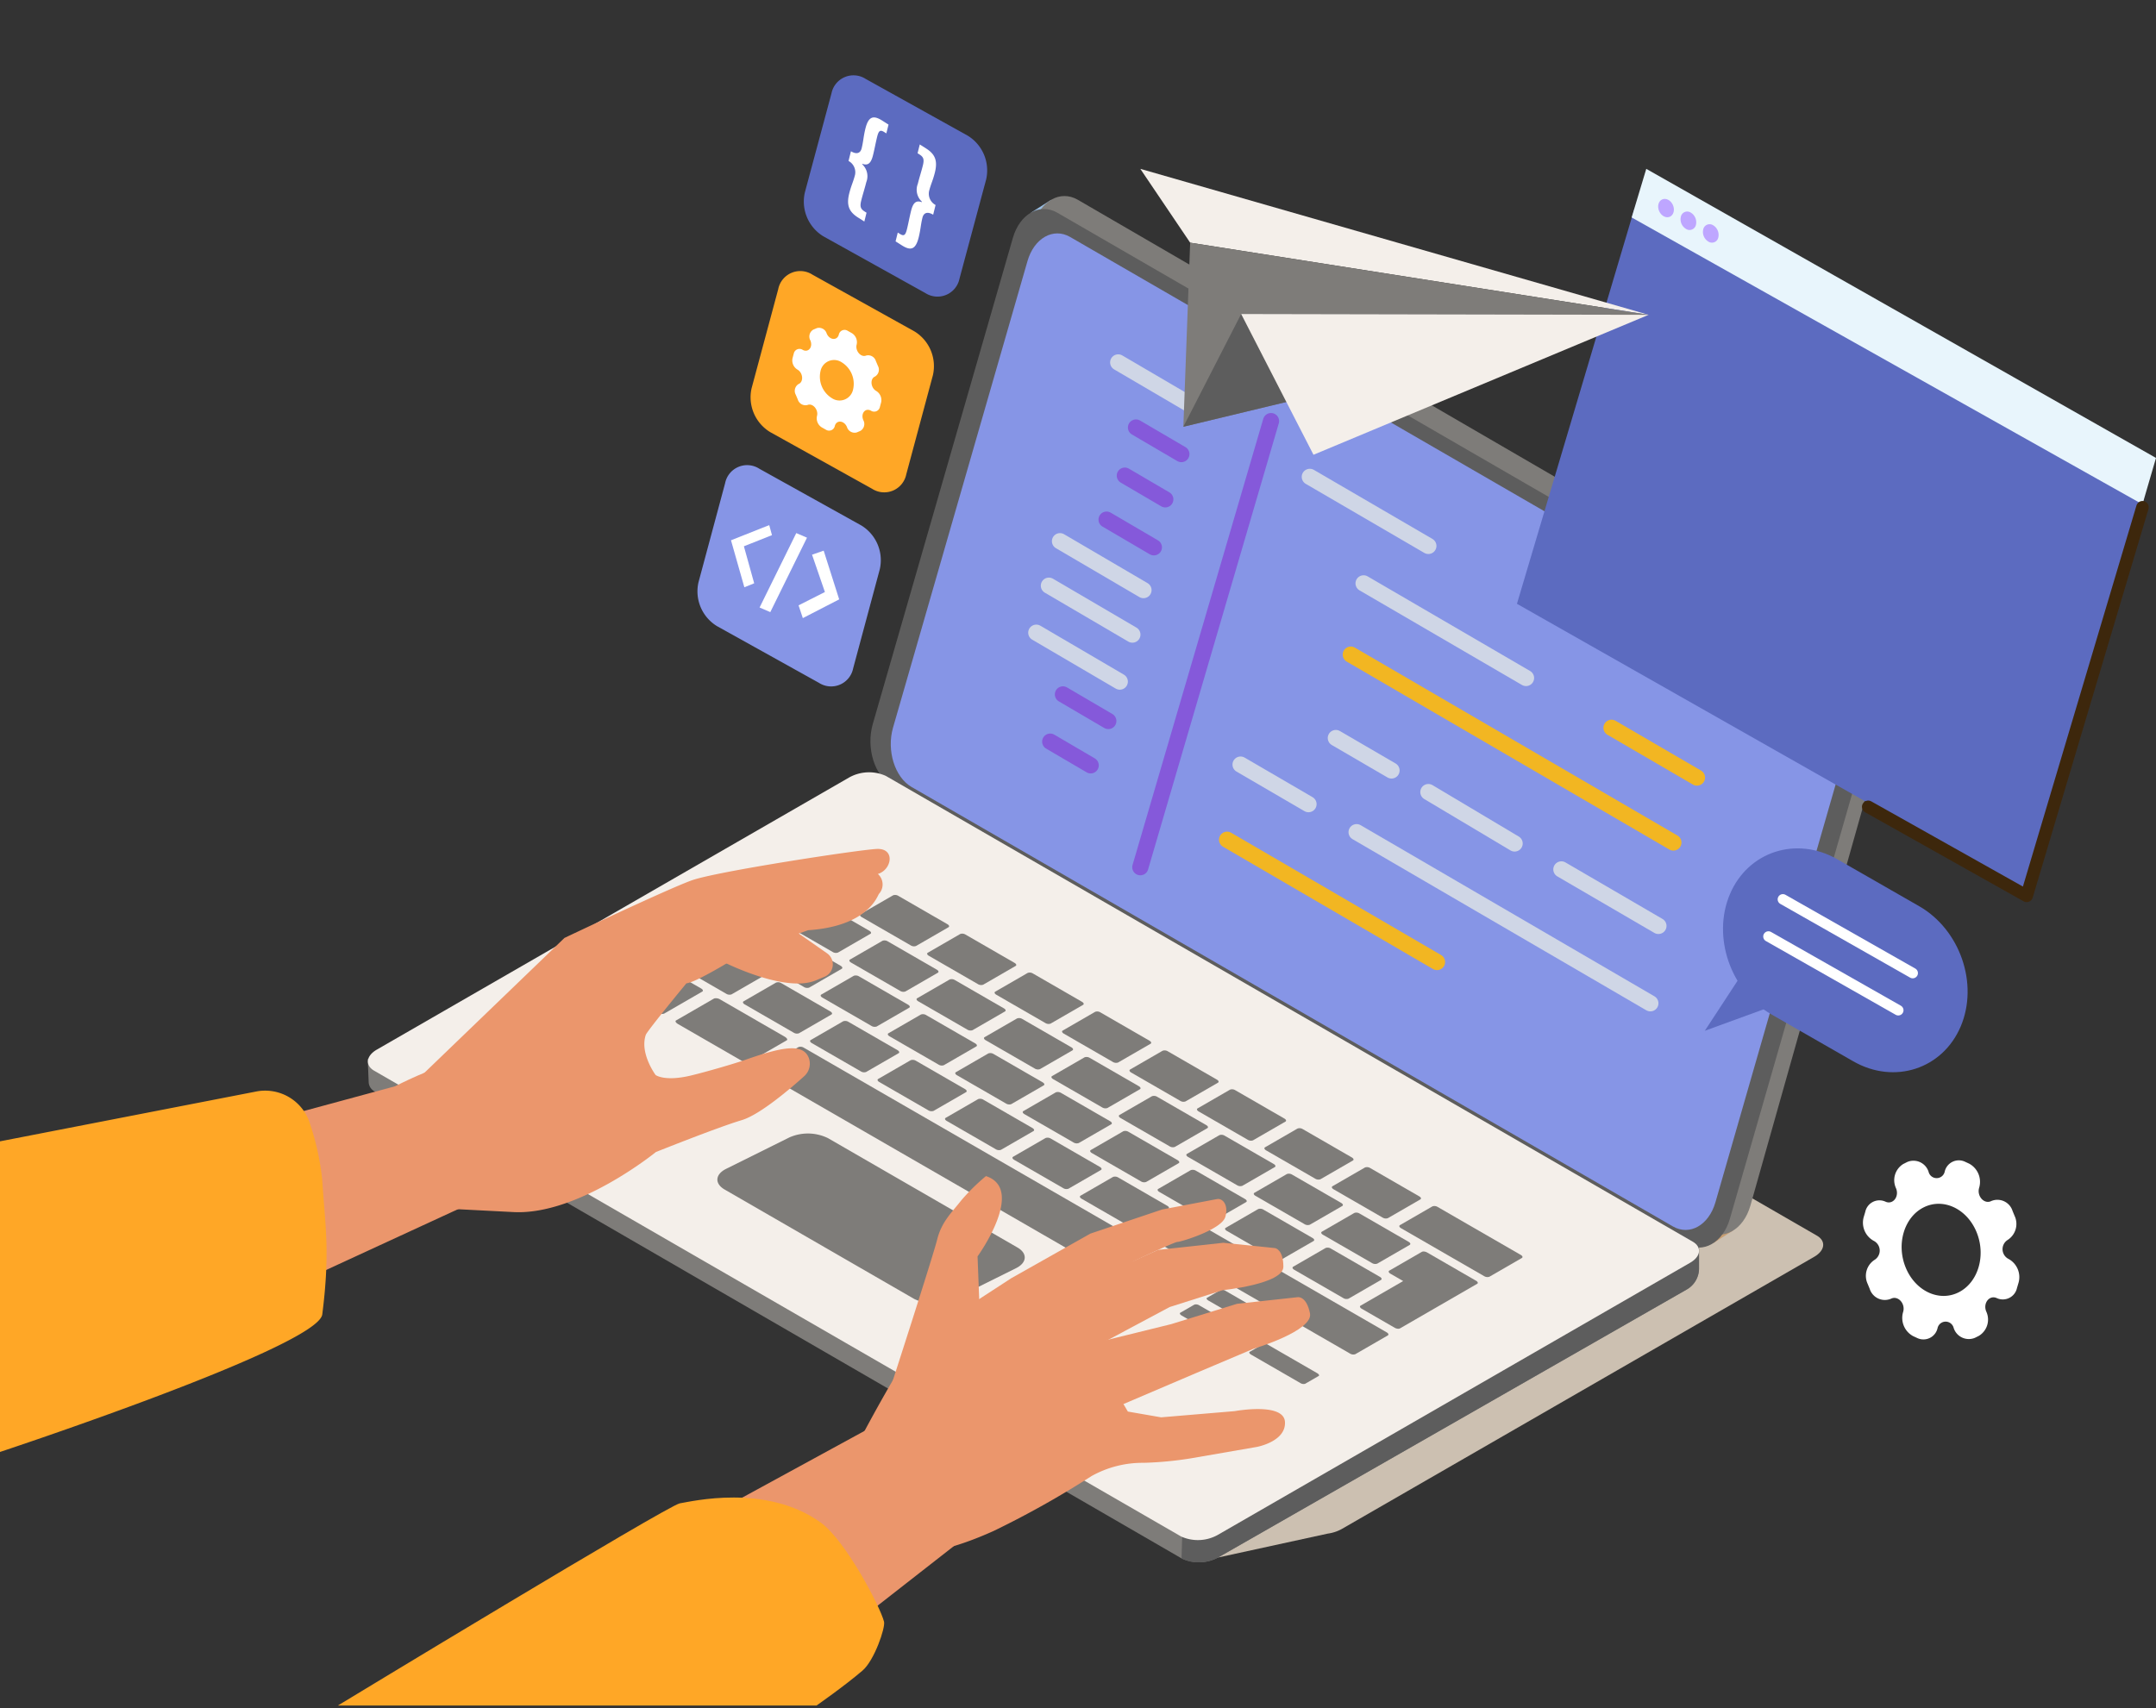 <svg xmlns="http://www.w3.org/2000/svg" xmlns:xlink="http://www.w3.org/1999/xlink" width="400" height="317" viewBox="0 0 400 317">
  <rect x="0" y="0" width="400" height="317" fill="#333333" stroke="none"/>
  <defs>
    <clipPath id="clip-path">
      <rect id="長方形_2078" data-name="長方形 2078" width="400" height="317" transform="translate(786 1093)" fill="#fff" stroke="#707070" stroke-width="1"/>
    </clipPath>
  </defs>
  <g id="マスクグループ_1" data-name="マスクグループ 1" transform="translate(-786 -1093)" clip-path="url(#clip-path)">
    <g id="グループ_2042" data-name="グループ 2042" transform="translate(0 -16.25)">
      <g id="グループ_2043" data-name="グループ 2043" transform="translate(1131.642 1324.56)">
        <g id="グループ_2042-2" data-name="グループ 2042" transform="translate(0 0)">
          <path id="パス_13231" data-name="パス 13231" d="M-1073.231,921.875h0c-.639-1.549.6-3.111,1.966-2.475h0a2.686,2.686,0,0,0,3.741-1.885l.269-.906a3.841,3.841,0,0,0-1.852-4.49h0a2.028,2.028,0,0,1-.2-3.484h0a3.53,3.53,0,0,0,1.336-4.508l-.372-.9a2.945,2.945,0,0,0-3.955-1.842h0c-1.29.65-2.709-.9-2.249-2.452h0a3.84,3.84,0,0,0-1.852-4.49l-.8-.37a2.686,2.686,0,0,0-3.741,1.885h0a1.535,1.535,0,0,1-2.98.017h0a2.945,2.945,0,0,0-3.955-1.842l-.752.379a3.531,3.531,0,0,0-1.336,4.508c.639,1.549-.6,3.111-1.966,2.475h0a2.687,2.687,0,0,0-3.741,1.885l-.269.906a3.84,3.84,0,0,0,1.852,4.49h0a2.028,2.028,0,0,1,.2,3.484h0a3.531,3.531,0,0,0-1.336,4.508l.372.9a2.945,2.945,0,0,0,3.955,1.842c1.291-.65,2.71.9,2.249,2.452a3.84,3.84,0,0,0,1.852,4.49l.8.37a2.686,2.686,0,0,0,3.741-1.885h0a1.535,1.535,0,0,1,2.98-.016h0a2.945,2.945,0,0,0,3.955,1.842l.752-.379A3.531,3.531,0,0,0-1073.231,921.875Zm-14.93-8.123c-1.8-4.352-.311-9.361,3.315-11.188s8.021.22,9.816,4.572.311,9.361-3.315,11.187S-1086.365,918.1-1088.161,913.752Z" transform="translate(1096.091 -893.812)" fill="#fff"/>
        </g>
      </g>
      <g id="グループ_2048" data-name="グループ 2048" transform="translate(854.223 1145.633)">
        <path id="パス_13232" data-name="パス 13232" d="M-1622.171,759.036l-149.7-86.43a7.574,7.574,0,0,0-6.788.281l-87.648,50.512c-2,1.155-2.22,2.919-.487,3.919l133.117,76.855.419,14.592,20.328-4.43v0a7.428,7.428,0,0,0,2.624-.866l87.648-50.512C-1620.657,761.8-1620.438,760.036-1622.171,759.036Z" transform="translate(1891.033 -566.118)" fill="#ccc0b1"/>
        <path id="パス_13233" data-name="パス 13233" d="M-1180,927.568l-3.7,2.344-1.55-5.244h5.643Z" transform="translate(1433.285 -735.572)" fill="#c79e72"/>
        <path id="パス_13234" data-name="パス 13234" d="M-1564.5,355.364l3.683-2.338,6.363,5.962-7.917,1.235Z" transform="translate(1687.567 -352.3)" fill="#98bde3"/>
        <path id="パス_13235" data-name="パス 13235" d="M-1492.2,542.87l-147.2-84.985c-3.251-1.877-4.862-7.05-3.582-11.5l25.992-90.208c1.281-4.446,4.989-6.548,8.24-4.671l147.6,85.736c3.251,1.877,4.213,5.307,2.932,9.753l-25.742,91.2C-1485.242,542.645-1488.949,544.747-1492.2,542.87Z" transform="translate(1740.482 -350.822)" fill="#7e7c79"/>
        <path id="パス_13236" data-name="パス 13236" d="M-1503.723,550.173l-147.2-84.985c-3.251-1.877-4.862-7.05-3.582-11.5l25.992-90.208c1.281-4.446,4.989-6.548,8.24-4.671l148.592,85.951c3.251,1.877,3.909,4.387,2.628,8.833l-26.432,91.905C-1496.765,549.948-1500.473,552.05-1503.723,550.173Z" transform="translate(1748.208 -355.719)" fill="#5d5d5d"/>
        <path id="パス_13237" data-name="パス 13237" d="M-1498.387,556.132l-141.237-81.543c-3.119-1.8-4.666-6.764-3.437-11.03L-1618.121,377c1.229-4.266,4.787-6.282,7.906-4.482l142.574,82.47c3.119,1.8,3.751,4.209,2.521,8.475l-25.361,88.183C-1491.71,555.916-1495.268,557.932-1498.387,556.132Z" transform="translate(1740.524 -364.929)" fill="#8695e6"/>
        <path id="パス_13238" data-name="パス 13238" d="M-1690.976,794.745v-4.8l-21.609,12.585-1.231-2.838-143.858-83.057c-1.733-1-5.175-.874-7.177.281l-62.323,35.759v-1l-9.466,4.6-1.331-.538.18,4.368a2.026,2.026,0,0,0,1.1,1.685l149.705,86.659a7.553,7.553,0,0,0,6.79-.167l86.9-49.709A4.5,4.5,0,0,0-1690.976,794.745Z" transform="translate(1937.971 -595.638)" fill="#7e7c79"/>
        <path id="パス_13239" data-name="パス 13239" d="M-1383.772,882.216v-4.8L-1405.381,890l-1.232-2.838-70.566-40.741-2.6,89.5a6.535,6.535,0,0,0,3.295.725,7.4,7.4,0,0,0,3.5-.892l86.9-49.709A4.5,4.5,0,0,0-1383.772,882.216Z" transform="translate(1630.767 -683.11)" fill="#5d5d5d"/>
        <path id="パス_13240" data-name="パス 13240" d="M-1692.078,762.432-1841.78,676a7.573,7.573,0,0,0-6.788.281l-87.648,50.512c-2,1.155-2.22,2.919-.487,3.919l149.7,86.43a7.572,7.572,0,0,0,6.788-.281l87.648-50.512C-1690.565,765.2-1690.346,763.432-1692.078,762.432Z" transform="translate(1937.905 -568.395)" fill="#f4efea"/>
        <g id="グループ_2047" data-name="グループ 2047" transform="translate(44.601 122.47)">
          <g id="グループ_2046" data-name="グループ 2046">
            <g id="グループ_2045" data-name="グループ 2045">
              <g id="グループ_2044" data-name="グループ 2044">
                <path id="パス_13241" data-name="パス 13241" d="M-1688.384,731.958a1.146,1.146,0,0,1-.989-.115l-9.088-5.245c-.328-.189-.418-.445-.2-.571l6.02-3.478a1.143,1.143,0,0,1,.989.115l9.089,5.245c.327.189.417.445.2.571Z" transform="translate(1732.998 -722.481)" fill="#7e7c79"/>
                <path id="パス_13242" data-name="パス 13242" d="M-1656.388,779.484a1.139,1.139,0,0,1-.991-.114l-9.088-5.244c-.327-.189-.415-.443-.195-.57l6.023-3.479a1.142,1.142,0,0,1,.983.115l9.087,5.244c.332.192.417.446.2.57Z" transform="translate(1711.545 -754.347)" fill="#7e7c79"/>
                <path id="パス_13243" data-name="パス 13243" d="M-1672.561,799.213a1.141,1.141,0,0,1-.986-.116l-9.089-5.246c-.323-.186-.42-.443-.2-.569l6.024-3.48a1.156,1.156,0,0,1,.984.117l9.09,5.246c.327.188.417.445.2.568Z" transform="translate(1722.389 -767.574)" fill="#7e7c79"/>
                <path id="パス_13244" data-name="パス 13244" d="M-1716.313,803.024a1.145,1.145,0,0,1-.984-.114l-9.089-5.245c-.324-.187-.414-.445-.2-.569l6.022-3.479a1.151,1.151,0,0,1,.987.113l9.089,5.245c.325.188.412.444.2.569Z" transform="translate(1751.72 -770.13)" fill="#7e7c79"/>
                <path id="パス_13245" data-name="パス 13245" d="M-1792.227,790.717a1.143,1.143,0,0,1-.987-.116l-9.089-5.245c-.328-.189-.418-.445-.2-.57l7.071-4.085a1.155,1.155,0,0,1,.988.116l9.089,5.245c.327.189.413.447.2.57Z" transform="translate(1802.622 -761.472)" fill="#7e7c79"/>
                <path id="パス_13246" data-name="パス 13246" d="M-1751.108,814.443a1.471,1.471,0,0,1-1.174-.223l-11.907-6.872c-.427-.246-.6-.551-.384-.676l7.071-4.084a1.487,1.487,0,0,1,1.171.221l11.907,6.871c.432.249.6.555.387.678Z" transform="translate(1777.174 -776.155)" fill="#7e7c79"/>
                <path id="パス_13247" data-name="パス 13247" d="M-1507.209,960.629a1.123,1.123,0,0,1-.922-.154l-9.082-5.241c-.332-.191-.454-.431-.273-.536l2.614-1.51a1.141,1.141,0,0,1,.928.158l9.082,5.241c.327.189.446.428.267.532Z" transform="translate(1611.501 -877.133)" fill="#7e7c79"/>
                <path id="パス_13248" data-name="パス 13248" d="M-1470.358,982.447a1.122,1.122,0,0,1-.921-.154l-9.082-5.241c-.332-.191-.454-.431-.273-.536l2.614-1.51a1.14,1.14,0,0,1,.928.157l9.082,5.241c.327.189.446.428.266.532Z" transform="translate(1586.793 -891.761)" fill="#7e7c79"/>
                <path id="パス_13249" data-name="パス 13249" d="M-1431.281,1004.6a1.125,1.125,0,0,1-.911-.161l-9.085-5.243c-.326-.188-.457-.427-.283-.527l2.518-1.455a1.139,1.139,0,0,1,.913.163l9.085,5.243c.327.189.452.426.28.526Z" transform="translate(1560.59 -906.653)" fill="#7e7c79"/>
                <path id="パス_13250" data-name="パス 13250" d="M-1455.309,974.153a1.125,1.125,0,0,1-.911-.161l-9.085-5.243c-.326-.188-.457-.427-.282-.527l2.518-1.455a1.141,1.141,0,0,1,.913.163l9.085,5.243c.327.189.452.426.28.526Z" transform="translate(1576.7 -886.239)" fill="#7e7c79"/>
                <path id="パス_13251" data-name="パス 13251" d="M-1656.8,868.851a1.154,1.154,0,0,1-.992-.118l-59.142-34.13c-.323-.186-.419-.445-.2-.571l7.071-4.085a1.166,1.166,0,0,1,.988.116l59.142,34.13c.328.19.418.45.206.573Z" transform="translate(1745.385 -794.49)" fill="#7e7c79"/>
                <path id="パス_13252" data-name="パス 13252" d="M-1742.873,822.987c-.014.008-.056,0-.095-.026l-6.947-4.01c-.038-.022-.059-.047-.045-.054l.439-.254a.142.142,0,0,1,.095.026l6.947,4.009c.039.022.059.047.046.055Z" transform="translate(1767.316 -786.954)" fill="#7e7c79"/>
                <path id="パス_13253" data-name="パス 13253" d="M-1788.64,794.248a.061.061,0,0,1-.054,0l-2.949-1.7c-.016-.009-.019-.023-.005-.031l.439-.254a.062.062,0,0,1,.054,0l2.95,1.7c.016.01.018.024.005.031Z" transform="translate(1795.271 -769.261)" fill="#7e7c79"/>
                <path id="パス_13254" data-name="パス 13254" d="M-1678.514,824.82a1.148,1.148,0,0,1-.988-.116l-9.088-5.244c-.323-.186-.417-.446-.2-.571l6.022-3.479a1.163,1.163,0,0,1,.99.116l9.088,5.244c.329.19.416.447.2.572Z" transform="translate(1726.379 -784.742)" fill="#7e7c79"/>
                <path id="パス_13255" data-name="パス 13255" d="M-1640.534,846.737a1.149,1.149,0,0,1-.984-.114l-9.087-5.244c-.326-.188-.418-.447-.2-.571l6.022-3.479a1.157,1.157,0,0,1,.991.116l9.087,5.244c.322.186.412.444.2.569Z" transform="translate(1700.913 -799.438)" fill="#7e7c79"/>
                <path id="パス_13256" data-name="パス 13256" d="M-1602.554,868.655a1.146,1.146,0,0,1-.984-.114l-9.089-5.245c-.325-.187-.413-.444-.2-.568l6.022-3.479a1.146,1.146,0,0,1,.986.113l9.089,5.245c.325.187.412.445.2.569Z" transform="translate(1675.447 -814.134)" fill="#7e7c79"/>
                <path id="パス_13257" data-name="パス 13257" d="M-1564.585,890.566a1.144,1.144,0,0,1-.985-.114l-9.089-5.245c-.328-.19-.417-.446-.2-.571l6.022-3.479a1.151,1.151,0,0,1,.99.115l9.089,5.245c.327.188.413.445.2.569Z" transform="translate(1649.992 -828.824)" fill="#7e7c79"/>
                <path id="パス_13258" data-name="パス 13258" d="M-1526.6,912.485a1.158,1.158,0,0,1-.992-.119l-9.086-5.243c-.324-.187-.413-.444-.2-.568l6.022-3.479a1.146,1.146,0,0,1,.986.113l9.085,5.243c.329.19.42.449.2.574Z" transform="translate(1624.526 -843.52)" fill="#7e7c79"/>
                <path id="パス_13259" data-name="パス 13259" d="M-1488.621,934.385a1.15,1.15,0,0,1-.987-.116l-9.086-5.243c-.327-.189-.417-.447-.2-.571l6.022-3.479a1.153,1.153,0,0,1,.99.116l9.086,5.243c.326.188.415.446.2.571Z" transform="translate(1599.059 -858.204)" fill="#7e7c79"/>
                <path id="パス_13260" data-name="パス 13260" d="M-1434.972,965.346a1.149,1.149,0,0,1-.987-.116l-24.76-14.289c-.328-.189-.416-.446-.2-.57l6.022-3.479a1.151,1.151,0,0,1,.989.115l24.761,14.289c.327.189.415.446.2.571Z" transform="translate(1573.598 -872.898)" fill="#7e7c79"/>
                <path id="パス_13261" data-name="パス 13261" d="M-1634.76,821.01a1.126,1.126,0,0,1-.982-.114l-9.089-5.245c-.327-.188-.418-.442-.2-.568l6.024-3.48a1.145,1.145,0,0,1,.983.116l9.09,5.245c.329.19.412.443.2.566Z" transform="translate(1697.041 -782.19)" fill="#7e7c79"/>
                <path id="パス_13262" data-name="パス 13262" d="M-1596.779,842.928a1.14,1.14,0,0,1-.984-.115l-9.093-5.247c-.323-.187-.415-.441-.2-.566l6.024-3.48a1.144,1.144,0,0,1,.98.114l9.093,5.247c.324.187.414.444.2.567Z" transform="translate(1671.577 -796.885)" fill="#7e7c79"/>
                <path id="パス_13263" data-name="パス 13263" d="M-1558.805,864.842a1.144,1.144,0,0,1-.986-.116l-9.088-5.244c-.322-.186-.422-.444-.2-.57l6.024-3.48a1.163,1.163,0,0,1,.987.118l9.088,5.244c.325.188.416.446.2.569Z" transform="translate(1646.118 -811.577)" fill="#7e7c79"/>
                <path id="パス_13264" data-name="パス 13264" d="M-1520.829,886.758a1.137,1.137,0,0,1-.985-.115l-9.086-5.244c-.327-.189-.42-.443-.2-.569l6.024-3.48a1.148,1.148,0,0,1,.985.117l9.086,5.243c.326.188.415.445.2.568Z" transform="translate(1620.654 -826.272)" fill="#7e7c79"/>
                <path id="パス_13265" data-name="パス 13265" d="M-1482.843,908.66a1.139,1.139,0,0,1-.985-.115l-9.092-5.247c-.328-.189-.417-.442-.2-.568l6.024-3.48a1.142,1.142,0,0,1,.982.115l9.092,5.247c.325.188.415.445.2.568Z" transform="translate(1595.187 -840.956)" fill="#7e7c79"/>
                <path id="パス_13266" data-name="パス 13266" d="M-1444.872,930.573a1.135,1.135,0,0,1-.983-.115l-9.085-5.243c-.33-.19-.423-.445-.2-.571l6.024-3.48a1.15,1.15,0,0,1,.987.119l9.085,5.243c.326.188.414.444.2.567Z" transform="translate(1569.726 -855.649)" fill="#7e7c79"/>
                <path id="パス_13267" data-name="パス 13267" d="M-1406.894,952.49a1.138,1.138,0,0,1-.983-.115l-9.092-5.247c-.324-.187-.414-.44-.2-.566l6.024-3.48a1.137,1.137,0,0,1,.979.114l9.092,5.247c.324.187.413.444.2.567Z" transform="translate(1544.263 -870.344)" fill="#7e7c79"/>
                <path id="パス_13268" data-name="パス 13268" d="M-1618.58,801.285a1.142,1.142,0,0,1-.99-.114l-9.089-5.245c-.323-.187-.412-.442-.193-.569l6.023-3.479a1.143,1.143,0,0,1,.98.114l9.088,5.245c.328.19.416.445.2.569Z" transform="translate(1686.194 -768.965)" fill="#7e7c79"/>
                <path id="パス_13269" data-name="パス 13269" d="M-1580.613,823.2a1.142,1.142,0,0,1-.987-.112l-9.088-5.245c-.327-.188-.417-.445-.2-.572l6.023-3.479a1.149,1.149,0,0,1,.985.117l9.088,5.245c.323.187.413.443.2.567Z" transform="translate(1660.739 -783.655)" fill="#7e7c79"/>
                <path id="パス_13270" data-name="パス 13270" d="M-1542.633,845.112a1.143,1.143,0,0,1-.991-.115l-9.087-5.244c-.324-.187-.414-.443-.194-.569l6.023-3.479a1.144,1.144,0,0,1,.982.115l9.087,5.244c.33.19.418.446.2.569Z" transform="translate(1635.274 -798.35)" fill="#7e7c79"/>
                <path id="パス_13271" data-name="パス 13271" d="M-1504.666,867.023a1.134,1.134,0,0,1-.987-.112l-9.089-5.245c-.328-.189-.418-.445-.2-.572l6.023-3.479a1.148,1.148,0,0,1,.985.117l9.089,5.245c.328.189.413.443.2.567Z" transform="translate(1609.818 -813.04)" fill="#7e7c79"/>
                <path id="パス_13272" data-name="パス 13272" d="M-1466.674,888.93a1.139,1.139,0,0,1-.984-.11l-9.089-5.245c-.329-.189-.416-.444-.2-.571l6.023-3.479a1.142,1.142,0,0,1,.983.116l9.089,5.245c.322.186.411.442.2.566Z" transform="translate(1584.343 -827.729)" fill="#7e7c79"/>
                <path id="パス_13273" data-name="パス 13273" d="M-1428.7,910.845a1.146,1.146,0,0,1-.993-.115l-9.088-5.244c-.322-.186-.415-.443-.195-.57l6.023-3.479a1.151,1.151,0,0,1,.982.115l9.088,5.244c.33.19.419.447.205.57Z" transform="translate(1558.884 -842.421)" fill="#7e7c79"/>
                <path id="パス_13274" data-name="パス 13274" d="M-1390.724,932.758a1.141,1.141,0,0,1-.988-.112l-9.089-5.245c-.327-.189-.416-.444-.2-.571l6.022-3.479a1.142,1.142,0,0,1,.984.116l9.089,5.245c.324.187.414.444.2.567Z" transform="translate(1533.423 -857.114)" fill="#7e7c79"/>
                <path id="パス_13275" data-name="パス 13275" d="M-1707.229,750.145a1.144,1.144,0,0,1-.991-.114l-15.41-8.892c-.328-.189-.418-.445-.2-.572l6.023-3.479a1.148,1.148,0,0,1,.986.117l15.41,8.893c.328.189.417.446.2.569Z" transform="translate(1749.873 -732.228)" fill="#7e7c79"/>
                <path id="パス_13276" data-name="パス 13276" d="M-1340.445,932.712a1.145,1.145,0,0,1-.988-.115l-15.41-8.893c-.322-.186-.416-.444-.2-.57l6.021-3.478a1.15,1.15,0,0,1,.987.114l15.41,8.893c.327.189.417.445.2.571Z" transform="translate(1503.95 -854.637)" fill="#7e7c79"/>
                <path id="パス_13277" data-name="パス 13277" d="M-1729.435,766.393a1.134,1.134,0,0,1-.986-.116l-18.371-10.6c-.328-.189-.421-.443-.2-.57l6.024-3.48a1.148,1.148,0,0,1,.985.117l18.371,10.6c.331.191.417.445.2.568Z" transform="translate(1766.745 -741.977)" fill="#7e7c79"/>
                <path id="パス_13278" data-name="パス 13278" d="M-1760.72,777.4a1.148,1.148,0,0,1-.988-.116l-12.249-7.069c-.328-.189-.417-.446-.2-.57l6.022-3.479a1.149,1.149,0,0,1,.99.115l12.249,7.069c.327.189.415.447.2.571Z" transform="translate(1783.617 -751.723)" fill="#7e7c79"/>
                <path id="パス_13279" data-name="パス 13279" d="M-1650.407,753.875a1.143,1.143,0,0,1-.991-.116l-9.082-5.241c-.327-.189-.418-.446-.2-.571l6.02-3.478a1.147,1.147,0,0,1,.989.115l9.082,5.241c.331.191.42.446.2.572Z" transform="translate(1707.532 -737.177)" fill="#7e7c79"/>
                <path id="パス_13280" data-name="パス 13280" d="M-1612.607,775.67a1.148,1.148,0,0,1-.99-.116l-9.089-5.245c-.325-.188-.417-.445-.2-.571l6.021-3.478a1.147,1.147,0,0,1,.988.115l9.088,5.245c.328.189.419.445.2.571Z" transform="translate(1682.192 -751.789)" fill="#7e7c79"/>
                <path id="パス_13281" data-name="パス 13281" d="M-1574.634,797.583a1.134,1.134,0,0,1-.985-.113l-9.088-5.245c-.325-.188-.415-.444-.2-.569l6.021-3.478a1.14,1.14,0,0,1,.986.114l9.089,5.245c.329.19.414.443.2.569Z" transform="translate(1656.727 -766.483)" fill="#7e7c79"/>
                <path id="パス_13282" data-name="パス 13282" d="M-1536.649,819.5a1.148,1.148,0,0,1-.989-.115l-9.083-5.242c-.329-.19-.418-.446-.2-.571l6.021-3.478a1.145,1.145,0,0,1,.99.116l9.083,5.242c.327.189.419.445.2.571Z" transform="translate(1631.261 -781.18)" fill="#7e7c79"/>
                <path id="パス_13283" data-name="パス 13283" d="M-1498.684,841.414a1.132,1.132,0,0,1-.984-.113l-9.086-5.243c-.33-.19-.418-.446-.2-.571l6.02-3.478a1.144,1.144,0,0,1,.99.116l9.086,5.244c.329.19.413.442.2.568Z" transform="translate(1605.805 -795.87)" fill="#7e7c79"/>
                <path id="パス_13284" data-name="パス 13284" d="M-1460.69,863.321a1.146,1.146,0,0,1-.986-.113l-9.092-5.247c-.324-.187-.412-.443-.2-.568l6.021-3.478a1.138,1.138,0,0,1,.984.113l9.092,5.247c.323.187.415.443.2.569Z" transform="translate(1580.332 -810.558)" fill="#7e7c79"/>
                <path id="パス_13285" data-name="パス 13285" d="M-1422.723,885.231a1.145,1.145,0,0,1-.988-.115l-9.088-5.244c-.329-.19-.419-.447-.2-.573l6.02-3.478a1.149,1.149,0,0,1,.991.117l9.088,5.244c.328.189.418.445.2.57Z" transform="translate(1554.879 -825.246)" fill="#7e7c79"/>
                <path id="パス_13286" data-name="パス 13286" d="M-1384.747,907.147a1.137,1.137,0,0,1-.983-.112l-9.095-5.248c-.323-.186-.411-.442-.194-.567l6.021-3.478a1.136,1.136,0,0,1,.983.112l9.095,5.248c.324.187.412.441.194.568Z" transform="translate(1529.413 -839.942)" fill="#7e7c79"/>
                <path id="パス_13287" data-name="パス 13287" d="M-1366.858,945.379a1.391,1.391,0,0,0-.533-.174.736.736,0,0,0-.447.061l-6.023,3.479a.207.207,0,0,0-.109.261.667.667,0,0,0,.3.308l2.373,1.369-7.9,4.563a.2.2,0,0,0-.1.262.652.652,0,0,0,.3.307l6.123,3.533a1.418,1.418,0,0,0,.535.177.745.745,0,0,0,.454-.059l14.317-8.271a.2.2,0,0,0,.1-.261.645.645,0,0,0-.306-.31Z" transform="translate(1518.802 -871.806)" fill="#7e7c79"/>
                <path id="パス_13288" data-name="パス 13288" d="M-1752.51,782.644c-.013.008-.056,0-.095-.026l-6.947-4.009c-.038-.022-.059-.047-.045-.055l.439-.254a.142.142,0,0,1,.095.026l6.947,4.009c.039.022.059.047.046.055Z" transform="translate(1773.778 -759.905)" fill="#7e7c79"/>
              </g>
            </g>
          </g>
        </g>
        <path id="パス_13289" data-name="パス 13289" d="M-1704.608,909.447l-35.152-20.294c-1.894-1.094-1.771-2.82.274-3.836l11.748-5.837a8.493,8.493,0,0,1,7.162.141l35.151,20.295c1.894,1.094,1.771,2.82-.274,3.836l-11.747,5.837A8.492,8.492,0,0,1-1704.608,909.447Z" transform="translate(1805.976 -704.791)" fill="#7e7c79"/>
      </g>
      <g id="グループ_2049" data-name="グループ 2049" transform="translate(900.935 1327.502)">
        <path id="パス_13290" data-name="パス 13290" d="M-1593.645,915.644l-10.159,1.929-13.311,4.477-14.682,8.28-8.454,5.5a36.138,36.138,0,0,0-10.737,9.149c-1.963,2.427-7.341,12.385-8.408,14.41l13.337,21.507s3.948-.478,11.021-3.678a173.571,173.571,0,0,0,18.127-10.168,19.4,19.4,0,0,1,9.682-2.464,66.338,66.338,0,0,0,8.611-.808l12.336-2.134s5.48-.97,5.264-4.651-9.307-2-9.307-2L-1604,956.144l-6.168-1.072-7.652-13.066.965-10.264,7.876-4.617s7.522-3.564,8.028-3.534,8.2-2.266,8.873-4.656C-1591.454,916.724-1592.573,915.44-1593.645,915.644Z" transform="translate(1704.48 -911.377)" fill="#eb966c" fill-rule="evenodd"/>
        <path id="パス_13291" data-name="パス 13291" d="M-1506.077,941.282l-9.632-.994-12.088,1.318-17.132,7.7,2.7,11.755,16.558-8.845,9.888-3.144s11.216-1.124,11.217-4.334S-1506.077,941.282-1506.077,941.282Z" transform="translate(1627.733 -927.914)" fill="#eb966c"/>
        <path id="パス_13292" data-name="パス 13292" d="M-1495.838,970.912l-11.26,1.231-12.207,3.771L-1535.88,980l6.828,11.125,14.523-6.2,10.459-4.428s11.167-3.324,10.507-6.591S-1495.838,970.912-1495.838,970.912Z" transform="translate(1621.666 -948.443)" fill="#eb966c"/>
        <path id="パス_13293" data-name="パス 13293" d="M-1626.6,931.4l-.528-13.761s9.017-12.474,1.555-14.9a37.874,37.874,0,0,0-4.59,4.519c-1.668,2.147-3.627,3.926-4.44,7.184s-8.507,27.039-8.507,27.039l13.55-2.382Z" transform="translate(1693.559 -902.738)" fill="#eb966c"/>
        <path id="パス_13294" data-name="パス 13294" d="M-1741.229,1030.464l-54.984,30,46.53,8.688,17.76-13.878Z" transform="translate(1796.213 -988.375)" fill="#eb966c" fill-rule="evenodd"/>
      </g>
      <path id="パス_13301" data-name="パス 13301" d="M-1954.762,1122.357s61.266-37.168,63.425-37.516,16-3.718,26.13,3.543c4.621,3.314,11.091,15.664,11.771,18.428.269,1.093-1.79,7.176-4,9.066-3.375,2.892-8.526,6.478-8.526,6.478Z" transform="translate(2803.451 303.393)" fill="#ffa726"/>
      <path id="パス_13302" data-name="パス 13302" d="M-1492.4,426.873" transform="translate(2493.45 743.82)" fill="none" stroke="#2130a7" stroke-linecap="round" stroke-linejoin="round" stroke-width="2.098"/>
      <path id="パス_13303" data-name="パス 13303" d="M-1485.821,437.3" transform="translate(2489.037 736.83)" fill="none" stroke="#2130a7" stroke-linecap="round" stroke-linejoin="round" stroke-width="2.098"/>
      <g id="グループ_2050" data-name="グループ 2050" transform="translate(785.786 1307.382)">
        <path id="パス_13304" data-name="パス 13304" d="M-2053.76,867.354l-83.789,38.64V864.327l70.836-19.194s7.835-3.985,8.906-3.394c8.6,4.744,6.82,10.593,6.82,10.593Z" transform="translate(2140.219 -841.68)" fill="#eb966c"/>
        <path id="パス_13305" data-name="パス 13305" d="M-2097.724,854.7a8.707,8.707,0,0,1,9.857,6.2,48.238,48.238,0,0,1,2.22,10.295c.5,8.234,1.509,13.025,0,24.9-.767,6.034-60.006,25.6-60.006,25.6V864.022Z" transform="translate(2145.652 -850.311)" fill="#ffa726"/>
      </g>
      <g id="グループ_2051" data-name="グループ 2051" transform="translate(864.011 1266.785)">
        <path id="パス_13306" data-name="パス 13306" d="M-1719.046,763.576l-9.647-6.737-9.871,8.2s11.574,5.975,17.417,3.562l1.624-.671A2.5,2.5,0,0,0-1719.046,763.576Z" transform="translate(1794.484 -744.199)" fill="#eb966c"/>
        <path id="パス_13307" data-name="パス 13307" d="M-1823.214,726.838c-.279.372-2.012,6-13.137,6.732,0,0-9.433,3.438-10.824,3.511,0,0-9.45,6.075-11.761,6.35,0,0-7.277,8.825-7.527,9.558-1.169,3.425,1.822,7.451,1.822,7.451s1.655,1.263,6.531.1c2.863-.683,8.233-2.251,10.131-2.922,7.318-2.588,10.671-2.948,11.731-.419a3.117,3.117,0,0,1-.855,3.489c-2.5,2.25-8.183,7.124-11.563,8.128-4.427,1.316-15.922,5.916-15.922,5.916s-14.425,11.76-26.395,11.145l-11.97-.616-5.311-24.528L-1881.547,735s19.062-9.057,23.627-10.69,30.713-5.634,34.269-5.82,2.838,3.883.242,4.639A2.6,2.6,0,0,1-1823.214,726.838Z" transform="translate(1908.265 -718.482)" fill="#eb966c"/>
      </g>
      <path id="パス_13337" data-name="パス 13337" d="M24.248,0,12.314,40.748,0,82.79" transform="translate(997.562 1187.393)" fill="none" stroke="#8559da" stroke-linecap="round" stroke-width="3"/>
      <g id="グループ_2054" data-name="グループ 2054" transform="translate(978.261 1176.504)">
        <line id="線_326" data-name="線 326" x2="15.491" y2="9.078" transform="translate(15.197)" fill="none" stroke="#cfd6e6" stroke-linecap="round" stroke-linejoin="round" stroke-width="3"/>
        <line id="線_327" data-name="線 327" x2="15.491" y2="9.078" transform="translate(4.397 33.177)" fill="none" stroke="#cfd6e6" stroke-linecap="round" stroke-linejoin="round" stroke-width="3"/>
        <line id="線_328" data-name="線 328" x2="15.491" y2="9.078" transform="translate(2.339 41.434)" fill="none" stroke="#cfd6e6" stroke-linecap="round" stroke-linejoin="round" stroke-width="3"/>
        <line id="線_329" data-name="線 329" x2="15.491" y2="9.078" transform="translate(0 50.156)" fill="none" stroke="#cfd6e6" stroke-linecap="round" stroke-linejoin="round" stroke-width="3"/>
        <line id="線_330" data-name="線 330" x2="8.421" y2="4.935" transform="translate(18.498 12.079)" fill="none" stroke="#8559da" stroke-linecap="round" stroke-linejoin="round" stroke-width="3"/>
        <line id="線_331" data-name="線 331" x2="7.51" y2="4.401" transform="translate(16.426 21.01)" fill="none" stroke="#8559da" stroke-linecap="round" stroke-linejoin="round" stroke-width="3"/>
        <line id="線_332" data-name="線 332" x2="8.776" y2="5.143" transform="translate(13.04 29.172)" fill="none" stroke="#8559da" stroke-linecap="round" stroke-linejoin="round" stroke-width="3"/>
        <line id="線_333" data-name="線 333" x2="8.421" y2="4.935" transform="translate(4.942 61.609)" fill="none" stroke="#8559da" stroke-linecap="round" stroke-linejoin="round" stroke-width="3"/>
        <line id="線_334" data-name="線 334" x2="7.51" y2="4.401" transform="translate(2.584 70.373)" fill="none" stroke="#8559da" stroke-linecap="round" stroke-linejoin="round" stroke-width="3"/>
      </g>
      <g id="グループ_2055" data-name="グループ 2055" transform="translate(1013.66 1197.742)">
        <line id="線_335" data-name="線 335" x2="21.996" y2="12.816" transform="translate(15.347 0)" fill="none" stroke="#cfd6e6" stroke-linecap="round" stroke-linejoin="round" stroke-width="3"/>
        <line id="線_336" data-name="線 336" x2="54.501" y2="31.756" transform="translate(24.029 65.937)" fill="none" stroke="#cfd6e6" stroke-linecap="round" stroke-linejoin="round" stroke-width="3"/>
        <line id="線_337" data-name="線 337" x2="12.604" y2="7.344" transform="translate(2.501 53.394)" fill="none" stroke="#cfd6e6" stroke-linecap="round" stroke-linejoin="round" stroke-width="3"/>
        <line id="線_338" data-name="線 338" x2="38.949" y2="22.694" transform="translate(0 67.34)" fill="none" stroke="#f2b622" stroke-linecap="round" stroke-linejoin="round" stroke-width="3"/>
        <line id="線_339" data-name="線 339" x2="15.857" y2="9.239" transform="translate(71.32 46.565)" fill="none" stroke="#f2b622" stroke-linecap="round" stroke-linejoin="round" stroke-width="3"/>
        <line id="線_340" data-name="線 340" x2="30.14" y2="17.561" transform="translate(25.323 19.764)" fill="none" stroke="#cfd6e6" stroke-linecap="round" stroke-linejoin="round" stroke-width="3"/>
        <line id="線_341" data-name="線 341" x2="59.85" y2="34.872" transform="translate(22.951 32.986)" fill="none" stroke="#f2b622" stroke-linecap="round" stroke-linejoin="round" stroke-width="3"/>
        <line id="線_342" data-name="線 342" x2="18.006" y2="10.491" transform="translate(62.02 72.845)" fill="none" stroke="#cfd6e6" stroke-linecap="round" stroke-linejoin="round" stroke-width="3"/>
        <line id="線_343" data-name="線 343" x2="16.004" y2="9.541" transform="translate(37.343 58.495)" fill="none" stroke="#cfd6e6" stroke-linecap="round" stroke-linejoin="round" stroke-width="3"/>
        <line id="線_344" data-name="線 344" x2="10.333" y2="6.021" transform="translate(20.175 48.464)" fill="none" stroke="#cfd6e6" stroke-linecap="round" stroke-linejoin="round" stroke-width="3"/>
      </g>
      <g id="グループ_2062" data-name="グループ 2062" transform="translate(915.375 1123.25)">
        <path id="パス_13317" data-name="パス 13317" d="M-1669.941,323.28l-18.918-10.525a7.558,7.558,0,0,1-3.439-8.121l4.947-18.411a4.166,4.166,0,0,1,6.341-2.68l18.918,10.525a7.558,7.558,0,0,1,3.439,8.121L-1663.6,320.6A4.166,4.166,0,0,1-1669.941,323.28Z" transform="translate(1712.241 -282.9)" fill="#5c6bc0"/>
        <path id="パス_13318" data-name="パス 13318" d="M-1699.917,433.511l-18.918-10.525a7.557,7.557,0,0,1-3.439-8.121l4.947-18.411a4.166,4.166,0,0,1,6.341-2.68l18.918,10.525a7.556,7.556,0,0,1,3.439,8.121l-4.947,18.411A4.166,4.166,0,0,1-1699.917,433.511Z" transform="translate(1732.339 -356.807)" fill="#ffa726"/>
        <path id="パス_13319" data-name="パス 13319" d="M-1729.825,542.8l-18.918-10.525a7.557,7.557,0,0,1-3.438-8.121l4.946-18.411a4.166,4.166,0,0,1,6.341-2.68l18.918,10.525a7.556,7.556,0,0,1,3.439,8.121l-4.947,18.411A4.166,4.166,0,0,1-1729.825,542.8Z" transform="translate(1752.391 -430.081)" fill="#8695e6"/>
        <path id="パス_13320" data-name="パス 13320" d="M-1683.36,436.68h0c-1.045-.585-1.193-2.274-.235-2.676a1.485,1.485,0,0,0,.537-2l-.374-.885a1.489,1.489,0,0,0-1.807-1.012h0c-.958.4-2.066-.882-1.755-2.037h0a1.977,1.977,0,0,0-.9-2.128l-.751-.421a1.084,1.084,0,0,0-1.658.7h0c-.31,1.155-1.729,1.026-2.248-.2h0a1.489,1.489,0,0,0-1.807-1.012l-.689.29a1.484,1.484,0,0,0-.536,2c.519,1.23-.379,2.333-1.424,1.748h0a1.084,1.084,0,0,0-1.657.7l-.223.831a1.977,1.977,0,0,0,.9,2.128h0c1.045.585,1.193,2.273.235,2.676h0a1.485,1.485,0,0,0-.536,2l.373.884a1.489,1.489,0,0,0,1.807,1.012h0c.958-.4,2.066.882,1.755,2.037h0a1.977,1.977,0,0,0,.9,2.128l.752.421a1.084,1.084,0,0,0,1.657-.7h0c.31-1.155,1.728-1.026,2.248.2a1.489,1.489,0,0,0,1.807,1.012l.689-.29a1.484,1.484,0,0,0,.537-2h0c-.519-1.23.379-2.333,1.424-1.748h0a1.084,1.084,0,0,0,1.658-.7l.223-.83A1.977,1.977,0,0,0-1683.36,436.68Zm-4.292-.3a2.564,2.564,0,0,1-3.919,1.649A4.675,4.675,0,0,1-1693.7,433a2.563,2.563,0,0,1,3.919-1.649A4.674,4.674,0,0,1-1687.652,436.38Z" transform="translate(1716.554 -378.125)" fill="#fff"/>
        <g id="グループ_2059" data-name="グループ 2059" transform="translate(6.246 83.445)">
          <g id="グループ_2056" data-name="グループ 2056">
            <path id="パス_13321" data-name="パス 13321" d="M-1730.96,547.663l-2.478-8.717,7.094-2.818.51,1.863-5.21,2.069,1.91,6.866Z" transform="translate(1733.438 -536.128)" fill="#fff"/>
          </g>
          <g id="グループ_2057" data-name="グループ 2057" transform="translate(12.537 4.743)">
            <path id="パス_13322" data-name="パス 13322" d="M-1694.6,563.039l-.791-2.369,4.886-2.473-2.385-6.926,2.158-.75,2.876,9.041Z" transform="translate(1695.39 -550.522)" fill="#fff"/>
          </g>
          <g id="グループ_2058" data-name="グループ 2058" transform="translate(5.302 1.48)">
            <path id="パス_13323" data-name="パス 13323" d="M-1715.357,555.286l-1.989-.854,6.807-13.812,1.989.854Z" transform="translate(1717.347 -540.619)" fill="#fff"/>
          </g>
        </g>
        <g id="グループ_2060" data-name="グループ 2060" transform="translate(36.78 12.806)">
          <path id="パス_13324" data-name="パス 13324" d="M-1640.37,338.115l.353.223c.779.495,1.061.311,1.348-.839.282-1.129.458-2.18.776-3.456.4-1.589.993-1.913,1.983-1.575l.021-.083a3.005,3.005,0,0,1-.762-3.318c.318-1.276.643-2.232.925-3.361.287-1.15.161-1.593-.618-2.088l-.352-.224.407-1.631,1.168.742c1.633,1.037,2.2,2.219,1.634,4.477-.37,1.485-.749,2.141-1.078,3.458a2.376,2.376,0,0,0,1.209,2.56l-.448,1.8c-1.217-.724-1.8-.2-1.982.535-.329,1.317-.336,2.209-.707,3.693-.563,2.259-1.483,2.5-3.115,1.461l-1.169-.742Z" transform="translate(1640.777 -321.762)" fill="#fff"/>
        </g>
        <g id="グループ_2061" data-name="グループ 2061" transform="translate(27.969 7.795)">
          <path id="パス_13325" data-name="パス 13325" d="M-1664.5,325.869l-1.168-.742c-1.633-1.036-2.2-2.218-1.634-4.477.37-1.484.749-2.141,1.078-3.458a2.375,2.375,0,0,0-1.209-2.56l.449-1.8c1.217.724,1.8.2,1.981-.535.329-1.317.336-2.209.707-3.694.564-2.258,1.483-2.5,3.116-1.462l1.168.742-.407,1.631-.353-.224c-.779-.495-1.061-.311-1.349.84-.282,1.129-.458,2.18-.776,3.456-.4,1.589-.993,1.913-1.983,1.575l-.021.083a3.006,3.006,0,0,1,.762,3.318c-.318,1.276-.643,2.233-.925,3.361-.287,1.15-.161,1.593.618,2.088l.352.224Z" transform="translate(1667.516 -306.555)" fill="#fff"/>
        </g>
      </g>
      <g id="グループ_2063" data-name="グループ 2063" transform="translate(1102.292 1266.69)">
        <path id="パス_13326" data-name="パス 13326" d="M-1150.745,757.705l-15.174-8.7c-7.6-4.358-11.075-14.4-7.715-22.319h0c3.359-7.918,12.327-10.831,19.93-6.474l15.173,8.7c7.6,4.358,11.074,14.4,7.716,22.319h0C-1134.174,759.149-1143.143,762.063-1150.745,757.705Z" transform="translate(1178.291 -718.192)" fill="#5c6bc0"/>
        <path id="パス_13327" data-name="パス 13327" d="M-1185.157,792.108l9.258-14.148,4.206,9.24Z" transform="translate(1185.157 -758.265)" fill="#5c6bc0"/>
        <line id="線_345" data-name="線 345" x2="24.087" y2="13.687" transform="translate(14.484 9.453)" fill="none" stroke="#fff" stroke-linecap="round" stroke-linejoin="round" stroke-width="1.939"/>
        <line id="線_346" data-name="線 346" x2="24.087" y2="13.687" transform="translate(11.806 16.348)" fill="none" stroke="#fff" stroke-linecap="round" stroke-linejoin="round" stroke-width="1.939"/>
      </g>
      <g id="グループ_2065" data-name="グループ 2065" transform="translate(1067.437 1140.583)">
        <g id="グループ_2064" data-name="グループ 2064" transform="translate(0 0)">
          <path id="パス_13328" data-name="パス 13328" d="M-1196.364,484.96l-94.57-53.649,21.788-73.3,94.57,53.649Z" transform="translate(1290.934 -350.595)" fill="#5c6bc0"/>
          <path id="パス_13329" data-name="パス 13329" d="M-1131.581,397.752l-94.77-53.233,2.712-9.02,94.57,53.649Z" transform="translate(1247.632 -335.499)" fill="#e8f5fc"/>
          <ellipse id="楕円形_199" data-name="楕円形 199" cx="1.397" cy="1.757" rx="1.397" ry="1.757" transform="translate(25.675 6.232) rotate(-23.673)" fill="#bea6ff"/>
          <path id="パス_13330" data-name="パス 13330" d="M-1195.985,362.057a1.206,1.206,0,0,1-1.839.722,2.09,2.09,0,0,1-.941-2.3,1.206,1.206,0,0,1,1.839-.722A2.09,2.09,0,0,1-1195.985,362.057Z" transform="translate(1229.184 -351.634)" fill="#bea6ff"/>
          <path id="パス_13331" data-name="パス 13331" d="M-1183.39,369.2a1.206,1.206,0,0,1-1.839.722,2.09,2.09,0,0,1-.941-2.3,1.206,1.206,0,0,1,1.839-.722A2.09,2.09,0,0,1-1183.39,369.2Z" transform="translate(1220.74 -356.425)" fill="#bea6ff"/>
        </g>
      </g>
      <path id="パス_13332" data-name="パス 13332" d="M-1093.156,581.667l29.4,16.521,21.482-72.113" transform="translate(2225.764 677.308)" fill="none" stroke="#3d270c" stroke-linecap="round" stroke-linejoin="round" stroke-width="2.324"/>
      <g id="グループ_2068" data-name="グループ 2068" transform="translate(-2269.619 3206.091)">
        <path id="パス_13333" data-name="パス 13333" d="M3361.49-2038.421l-94.31-27.086,9.249,13.7Z" transform="translate(0)" fill="#f4efea"/>
        <path id="パス_13334" data-name="パス 13334" d="M3386.069-1996.233l-85.062-13.383-1.264,34.158Z" transform="translate(-24.579 -42.188)" fill="#7e7c79"/>
        <path id="パス_13335" data-name="パス 13335" d="M3310.468-1955.643l-10.724,20.925,86.326-20.775Z" transform="translate(-24.579 -82.928)" fill="#5d5d5d"/>
        <path id="パス_13336" data-name="パス 13336" d="M3356.905-1929.52l62.182-25.974-75.6-.15Z" transform="translate(-57.596 -82.928)" fill="#f4efea"/>
      </g>
    </g>
  </g>
</svg>
